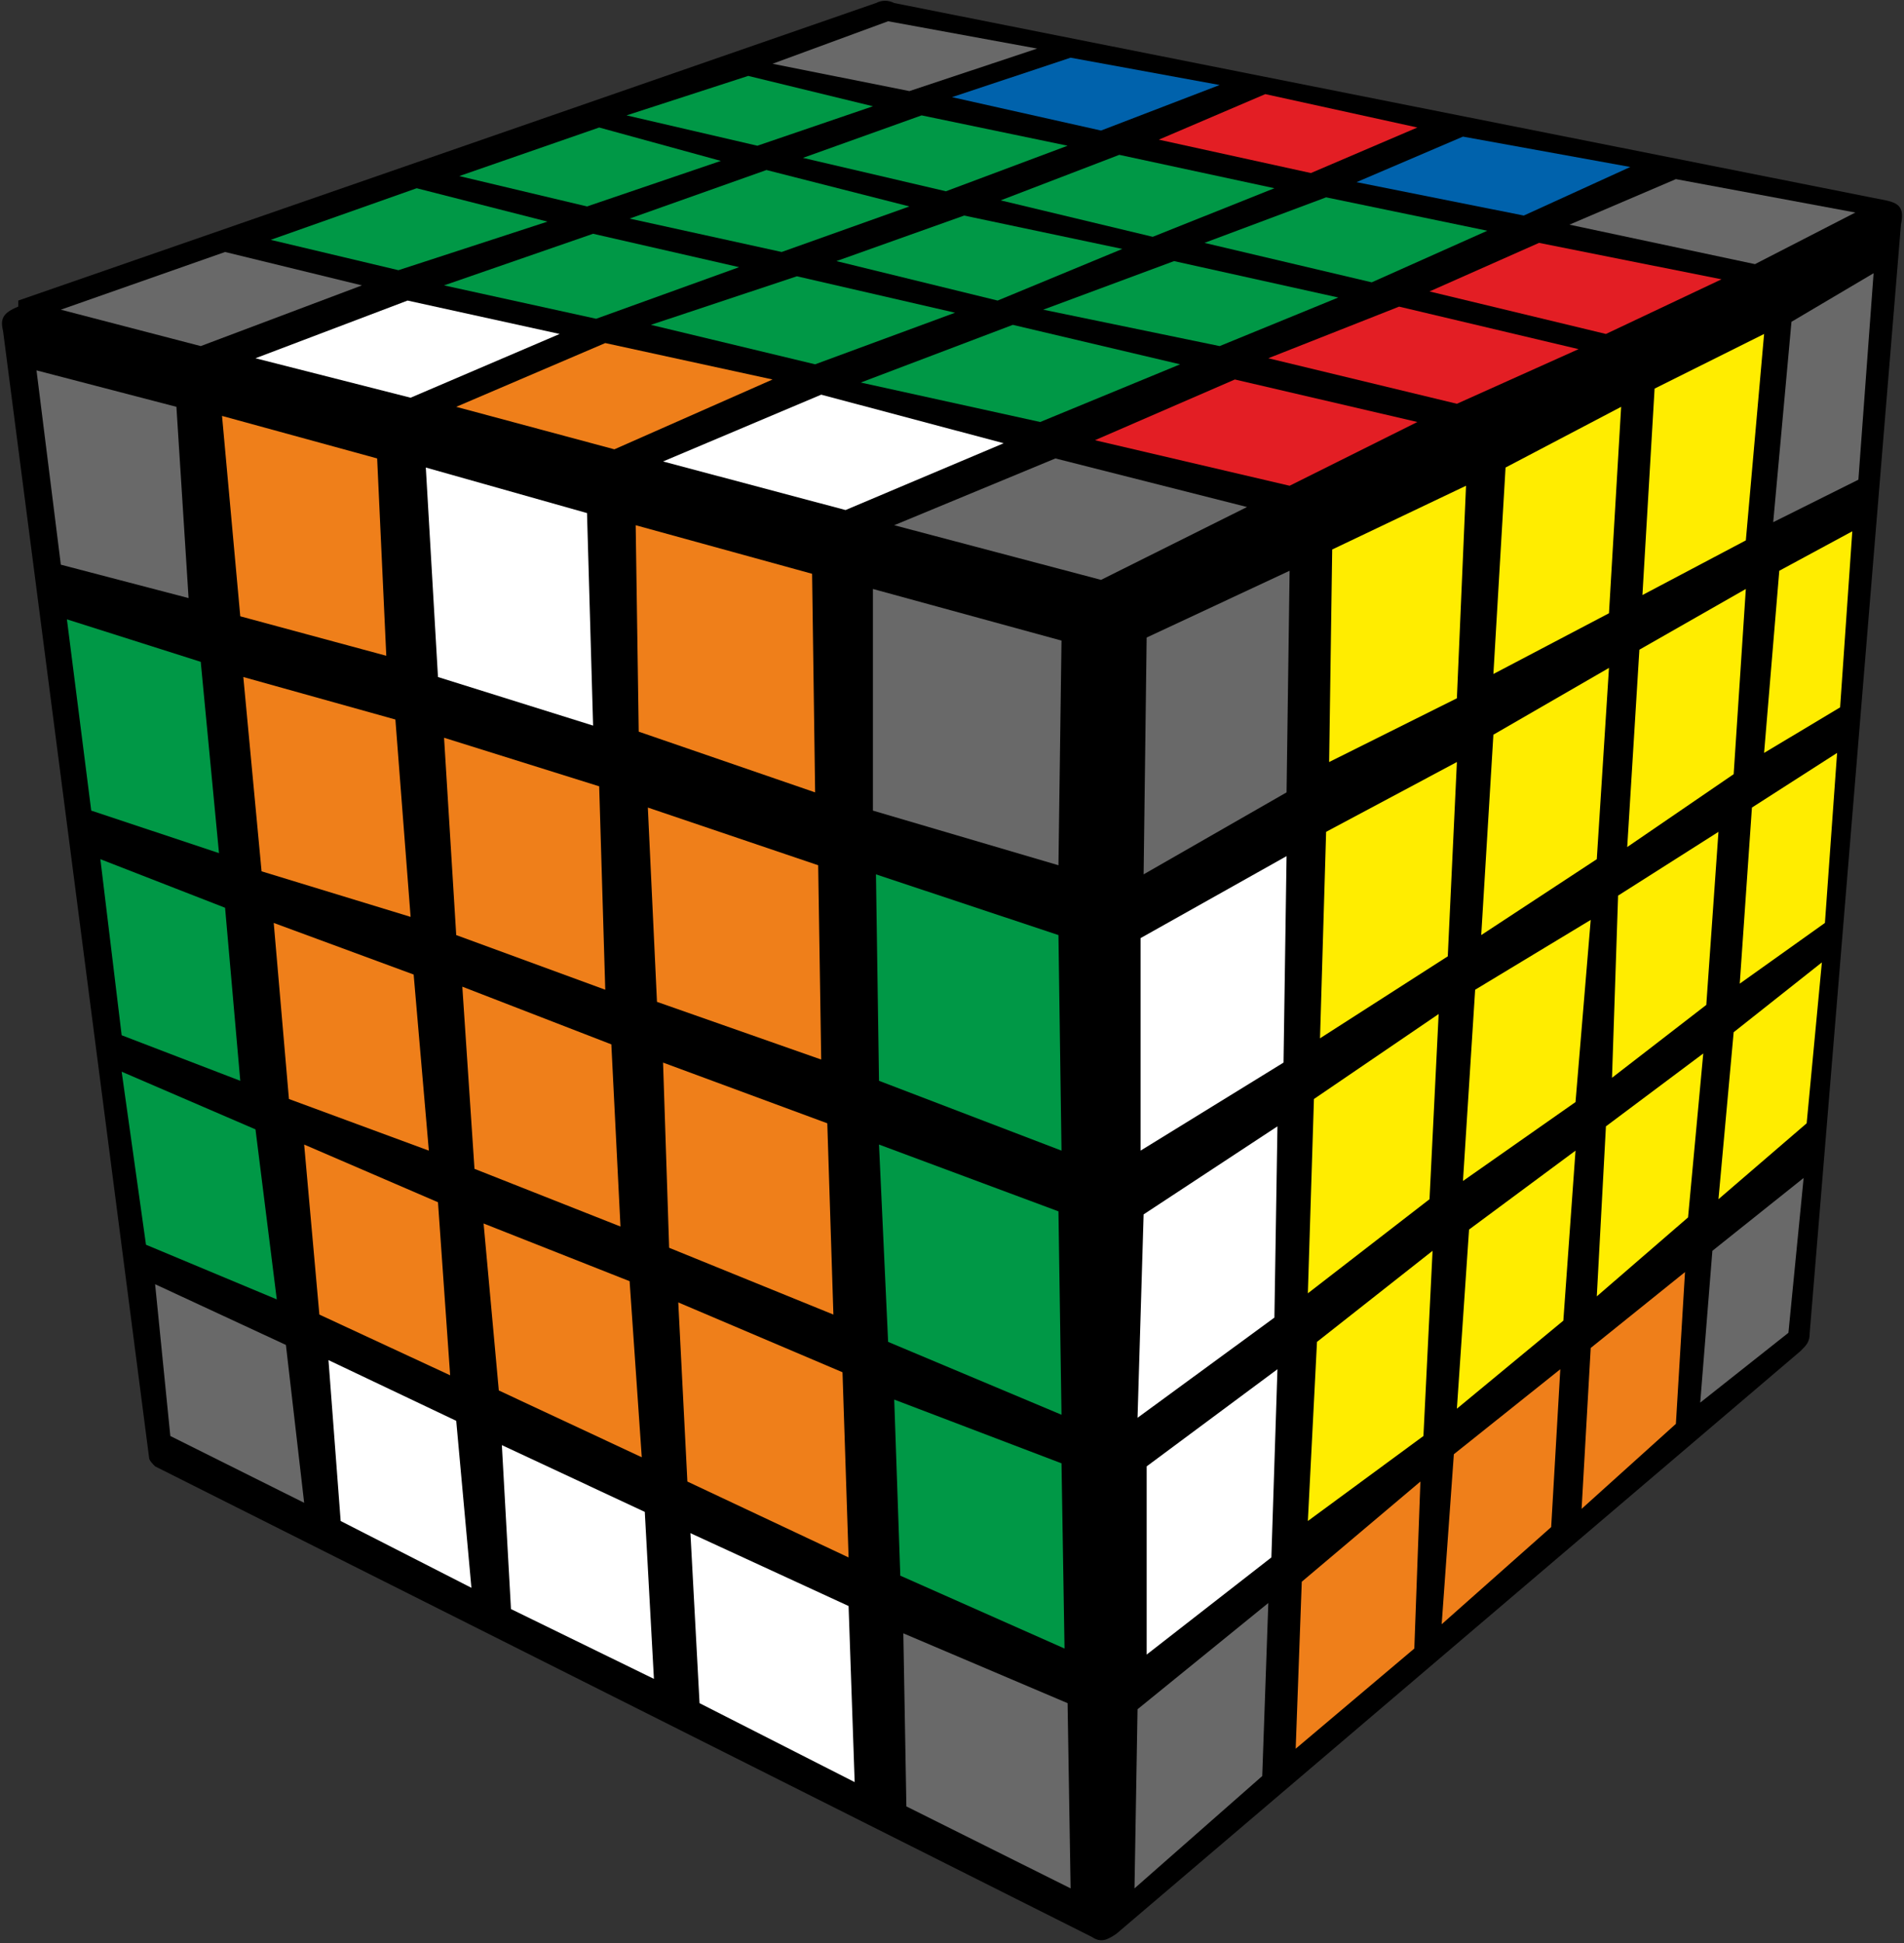 <?xml version="1.0" encoding="UTF-8"?>
<svg width="98px" height="100px" viewBox="0 0 98 100" version="1.1" xmlns="http://www.w3.org/2000/svg" xmlns:xlink="http://www.w3.org/1999/xlink">
    <rect x="0" y="0" width="98" height="100" fill="#333333" stroke="none"/>
    <title>v5x5_begin_8_3</title>
    <g id="Begin_5x5" stroke="none" stroke-width="1" fill="none" fill-rule="evenodd">
        <g id="v5x5_begin_8_3" fill-rule="nonzero">
            <path d="M0.939,15.469 L45.086,0.156 C45.399,0 45.712,0 46.026,0.156 L97.061,10.312 C97.843,10.469 98,10.781 97.843,11.562 L93.147,68.594 C93.147,69.062 92.99,69.219 92.677,69.531 L57.454,99.531 C56.984,99.844 56.671,100 56.201,99.688 L7.984,75.469 C7.827,75.312 7.671,75.156 7.671,75 L0.157,17.031 C7.77156117e-16,16.406 0.157,16.094 0.939,15.781 L0.939,15.469 Z" id="Path" fill="#000000"></path>
            <polygon id="Path" fill="#696969" points="54.323 23.594 64.185 26.094 56.671 29.844 46.026 27.031"></polygon>
            <polygon id="Path" fill="#E31E24" points="63.559 19.531 72.952 21.719 66.377 25 56.358 22.656"></polygon>
            <polygon id="Path" fill="#E31E24" points="72.013 15.781 81.249 17.969 74.987 20.781 65.281 18.438"></polygon>
            <polygon id="Path" fill="#E31E24" points="79.214 12.5 88.607 14.375 82.658 17.188 73.578 15"></polygon>
            <polygon id="Path" fill="#696969" points="86.259 9.219 95.495 10.938 90.329 13.594 80.78 11.562"></polygon>
            <polygon id="Path" fill="#FFFFFF" points="42.268 20.312 51.661 22.812 43.521 26.25 34.128 23.75"></polygon>
            <polygon id="Path" fill="#009846" points="52.131 16.719 60.741 18.75 53.54 21.719 44.304 19.688"></polygon>
            <polygon id="Path" fill="#009846" points="60.428 13.438 68.882 15.312 62.776 17.812 53.696 15.938"></polygon>
            <polygon id="Path" fill="#009846" points="68.256 10.156 76.553 11.875 70.604 14.531 61.994 12.5"></polygon>
            <polygon id="Path" fill="#0062AC" points="75.3 7.031 83.911 8.594 78.431 11.094 69.821 9.375"></polygon>
            <polygon id="Path" fill="#EF7F1A" points="31.153 17.656 39.764 19.531 31.623 23.125 23.482 20.938"></polygon>
            <polygon id="Path" fill="#009846" points="41.016 14.219 49.157 16.094 41.955 18.75 33.502 16.719"></polygon>
            <polygon id="Path" fill="#009846" points="49.626 11.094 57.767 12.812 51.348 15.469 43.051 13.438"></polygon>
            <polygon id="Path" fill="#009846" points="57.61 7.969 65.594 9.688 59.332 12.188 51.505 10.312"></polygon>
            <polygon id="Path" fill="#E31E24" points="65.125 4.844 72.952 6.562 67.473 8.906 59.645 7.188"></polygon>
            <polygon id="Path" fill="#FFFFFF" points="20.978 15.469 28.805 17.188 21.134 20.469 13.15 18.438"></polygon>
            <polygon id="Path" fill="#009846" points="30.527 12.031 38.042 13.75 30.684 16.406 22.856 14.688"></polygon>
            <polygon id="Path" fill="#009846" points="39.45 8.75 46.808 10.625 40.233 12.969 32.406 11.25"></polygon>
            <polygon id="Path" fill="#009846" points="47.435 5.938 54.949 7.5 48.687 9.844 41.329 8.125"></polygon>
            <polygon id="Path" fill="#0062AC" points="55.105 2.969 62.776 4.375 56.671 6.719 49 5"></polygon>
            <polygon id="Path" fill="#696969" points="11.585 12.969 18.629 14.688 10.332 17.812 3.131 15.938"></polygon>
            <polygon id="Path" fill="#009846" points="21.447 9.688 28.179 11.406 20.508 13.906 13.933 12.344"></polygon>
            <polygon id="Path" fill="#009846" points="30.84 6.562 37.102 8.281 30.214 10.625 23.639 9.062"></polygon>
            <polygon id="Path" fill="#009846" points="38.511 3.906 44.93 5.469 38.981 7.5 32.249 5.938"></polygon>
            <polygon id="Path" fill="#696969" points="45.712 1.094 53.383 2.5 46.808 4.688 39.764 3.281"></polygon>
            <polygon id="Path" fill="#696969" points="44.93 30.312 54.636 32.969 54.479 44.531 44.93 41.719"></polygon>
            <polygon id="Path" fill="#EF7F1A" points="32.719 27.031 41.799 29.531 41.955 40.781 32.875 37.656"></polygon>
            <polygon id="Path" fill="#FFFFFF" points="21.917 24.062 30.214 26.406 30.527 37.344 22.543 34.844"></polygon>
            <polygon id="Path" fill="#EF7F1A" points="11.428 21.406 19.412 23.594 19.882 33.75 12.367 31.719"></polygon>
            <polygon id="Path" fill="#696969" points="1.879 19.062 9.08 20.938 9.706 30.781 3.131 29.062"></polygon>
            <polygon id="Path" fill="#009846" points="45.086 45 54.479 48.125 54.636 59.219 45.243 55.625"></polygon>
            <polygon id="Path" fill="#EF7F1A" points="33.345 41.562 42.112 44.531 42.268 54.531 33.815 51.562"></polygon>
            <polygon id="Path" fill="#EF7F1A" points="22.856 37.969 30.84 40.469 31.153 50.938 23.482 48.125"></polygon>
            <polygon id="Path" fill="#EF7F1A" points="12.524 34.844 20.351 37.031 21.134 47.188 13.463 44.844"></polygon>
            <polygon id="Path" fill="#009846" points="3.444 31.875 10.332 34.062 11.272 43.906 4.696 41.719"></polygon>
            <polygon id="Path" fill="#009846" points="45.243 58.906 54.479 62.344 54.636 72.812 45.712 69.062"></polygon>
            <polygon id="Path" fill="#EF7F1A" points="34.128 54.688 42.581 57.812 42.895 67.656 34.441 64.219"></polygon>
            <polygon id="Path" fill="#EF7F1A" points="23.796 50.781 31.466 53.75 31.936 63.125 24.422 60.156"></polygon>
            <polygon id="Path" fill="#EF7F1A" points="14.089 47.5 21.291 50.156 22.073 59.219 14.872 56.562"></polygon>
            <polygon id="Path" fill="#009846" points="5.166 44.219 11.585 46.719 12.367 55.625 6.262 53.281"></polygon>
            <polygon id="Path" fill="#009846" points="46.026 72.031 54.636 75.312 54.792 84.844 46.339 81.094"></polygon>
            <polygon id="Path" fill="#EF7F1A" points="34.911 67.031 43.364 70.625 43.677 80.156 35.38 76.25"></polygon>
            <polygon id="Path" fill="#EF7F1A" points="24.891 62.969 32.406 65.938 33.032 75 25.674 71.562"></polygon>
            <polygon id="Path" fill="#EF7F1A" points="15.655 58.906 22.543 61.875 23.169 70.781 16.438 67.656"></polygon>
            <polygon id="Path" fill="#009846" points="6.262 55.156 13.15 58.125 14.246 66.875 7.514 64.062"></polygon>
            <polygon id="Path" fill="#696969" points="46.495 84.062 54.949 87.656 55.105 97.188 46.652 92.969"></polygon>
            <polygon id="Path" fill="#FFFFFF" points="35.537 78.906 43.677 82.656 43.99 91.719 36.006 87.656"></polygon>
            <polygon id="Path" fill="#FFFFFF" points="25.831 74.375 33.188 77.812 33.658 86.406 26.3 82.812"></polygon>
            <polygon id="Path" fill="#FFFFFF" points="16.907 70 23.482 73.125 24.265 81.719 17.534 78.281"></polygon>
            <polygon id="Path" fill="#696969" points="7.984 66.094 14.716 69.219 15.655 77.344 8.767 73.906"></polygon>
            <polygon id="Path" fill="#696969" points="59.019 32.812 66.377 29.375 66.22 40.781 58.863 45"></polygon>
            <polygon id="Path" fill="#FFED00" points="68.569 28.281 75.457 25 74.987 35.938 68.412 39.219"></polygon>
            <polygon id="Path" fill="#FFED00" points="77.492 24.062 83.441 20.938 82.815 31.562 76.866 34.688"></polygon>
            <polygon id="Path" fill="#FFED00" points="85.163 20 90.799 17.188 89.859 27.812 84.537 30.625"></polygon>
            <polygon id="Path" fill="#696969" points="92.208 16.562 96.435 14.062 95.652 24.688 91.268 26.875"></polygon>
            <polygon id="Path" fill="#FFFFFF" points="58.706 48.281 66.22 44.062 66.064 54.688 58.706 59.219"></polygon>
            <polygon id="Path" fill="#FFED00" points="68.256 42.812 74.987 39.219 74.518 49.219 67.942 53.438"></polygon>
            <polygon id="Path" fill="#FFED00" points="76.866 37.812 82.815 34.375 82.188 44.219 76.24 48.125"></polygon>
            <polygon id="Path" fill="#FFED00" points="84.38 33.438 89.859 30.312 89.233 39.844 83.754 43.594"></polygon>
            <polygon id="Path" fill="#FFED00" points="91.581 29.375 95.339 27.344 94.712 36.406 90.799 38.75"></polygon>
            <polygon id="Path" fill="#FFFFFF" points="58.863 62.5 65.751 57.969 65.594 67.812 58.55 72.969"></polygon>
            <polygon id="Path" fill="#FFED00" points="67.629 56.562 74.048 52.188 73.578 61.719 67.316 66.562"></polygon>
            <polygon id="Path" fill="#FFED00" points="75.927 50.938 81.875 47.344 81.093 56.719 75.3 60.781"></polygon>
            <polygon id="Path" fill="#FFED00" points="83.284 46.094 88.45 42.812 87.824 51.719 82.971 55.469"></polygon>
            <polygon id="Path" fill="#FFED00" points="90.173 41.562 94.556 38.75 93.93 47.5 89.546 50.625"></polygon>
            <polygon id="Path" fill="#FFFFFF" points="59.019 75.469 65.751 70.469 65.438 80.156 59.019 85.156"></polygon>
            <polygon id="Path" fill="#FFED00" points="67.786 69.062 73.735 64.375 73.265 73.906 67.316 78.281"></polygon>
            <polygon id="Path" fill="#FFED00" points="75.613 63.281 81.093 59.219 80.466 67.969 74.987 72.5"></polygon>
            <polygon id="Path" fill="#FFED00" points="82.658 57.969 87.668 54.219 86.885 62.656 82.188 66.719"></polygon>
            <polygon id="Path" fill="#FFED00" points="89.233 53.125 93.773 49.531 92.99 57.812 88.45 61.719"></polygon>
            <polygon id="Path" fill="#696969" points="58.55 87.969 65.281 82.5 64.968 91.406 58.393 97.188"></polygon>
            <polygon id="Path" fill="#EF7F1A" points="67.003 81.406 73.109 76.25 72.796 84.844 66.69 90"></polygon>
            <polygon id="Path" fill="#EF7F1A" points="74.831 74.844 80.31 70.469 79.84 78.594 74.204 83.594"></polygon>
            <polygon id="Path" fill="#EF7F1A" points="81.875 69.375 86.728 65.469 86.259 73.281 81.406 77.656"></polygon>
            <polygon id="Path" fill="#696969" points="88.137 64.375 92.834 60.625 92.051 68.594 87.511 72.188"></polygon>
        </g>
    </g>
</svg>
